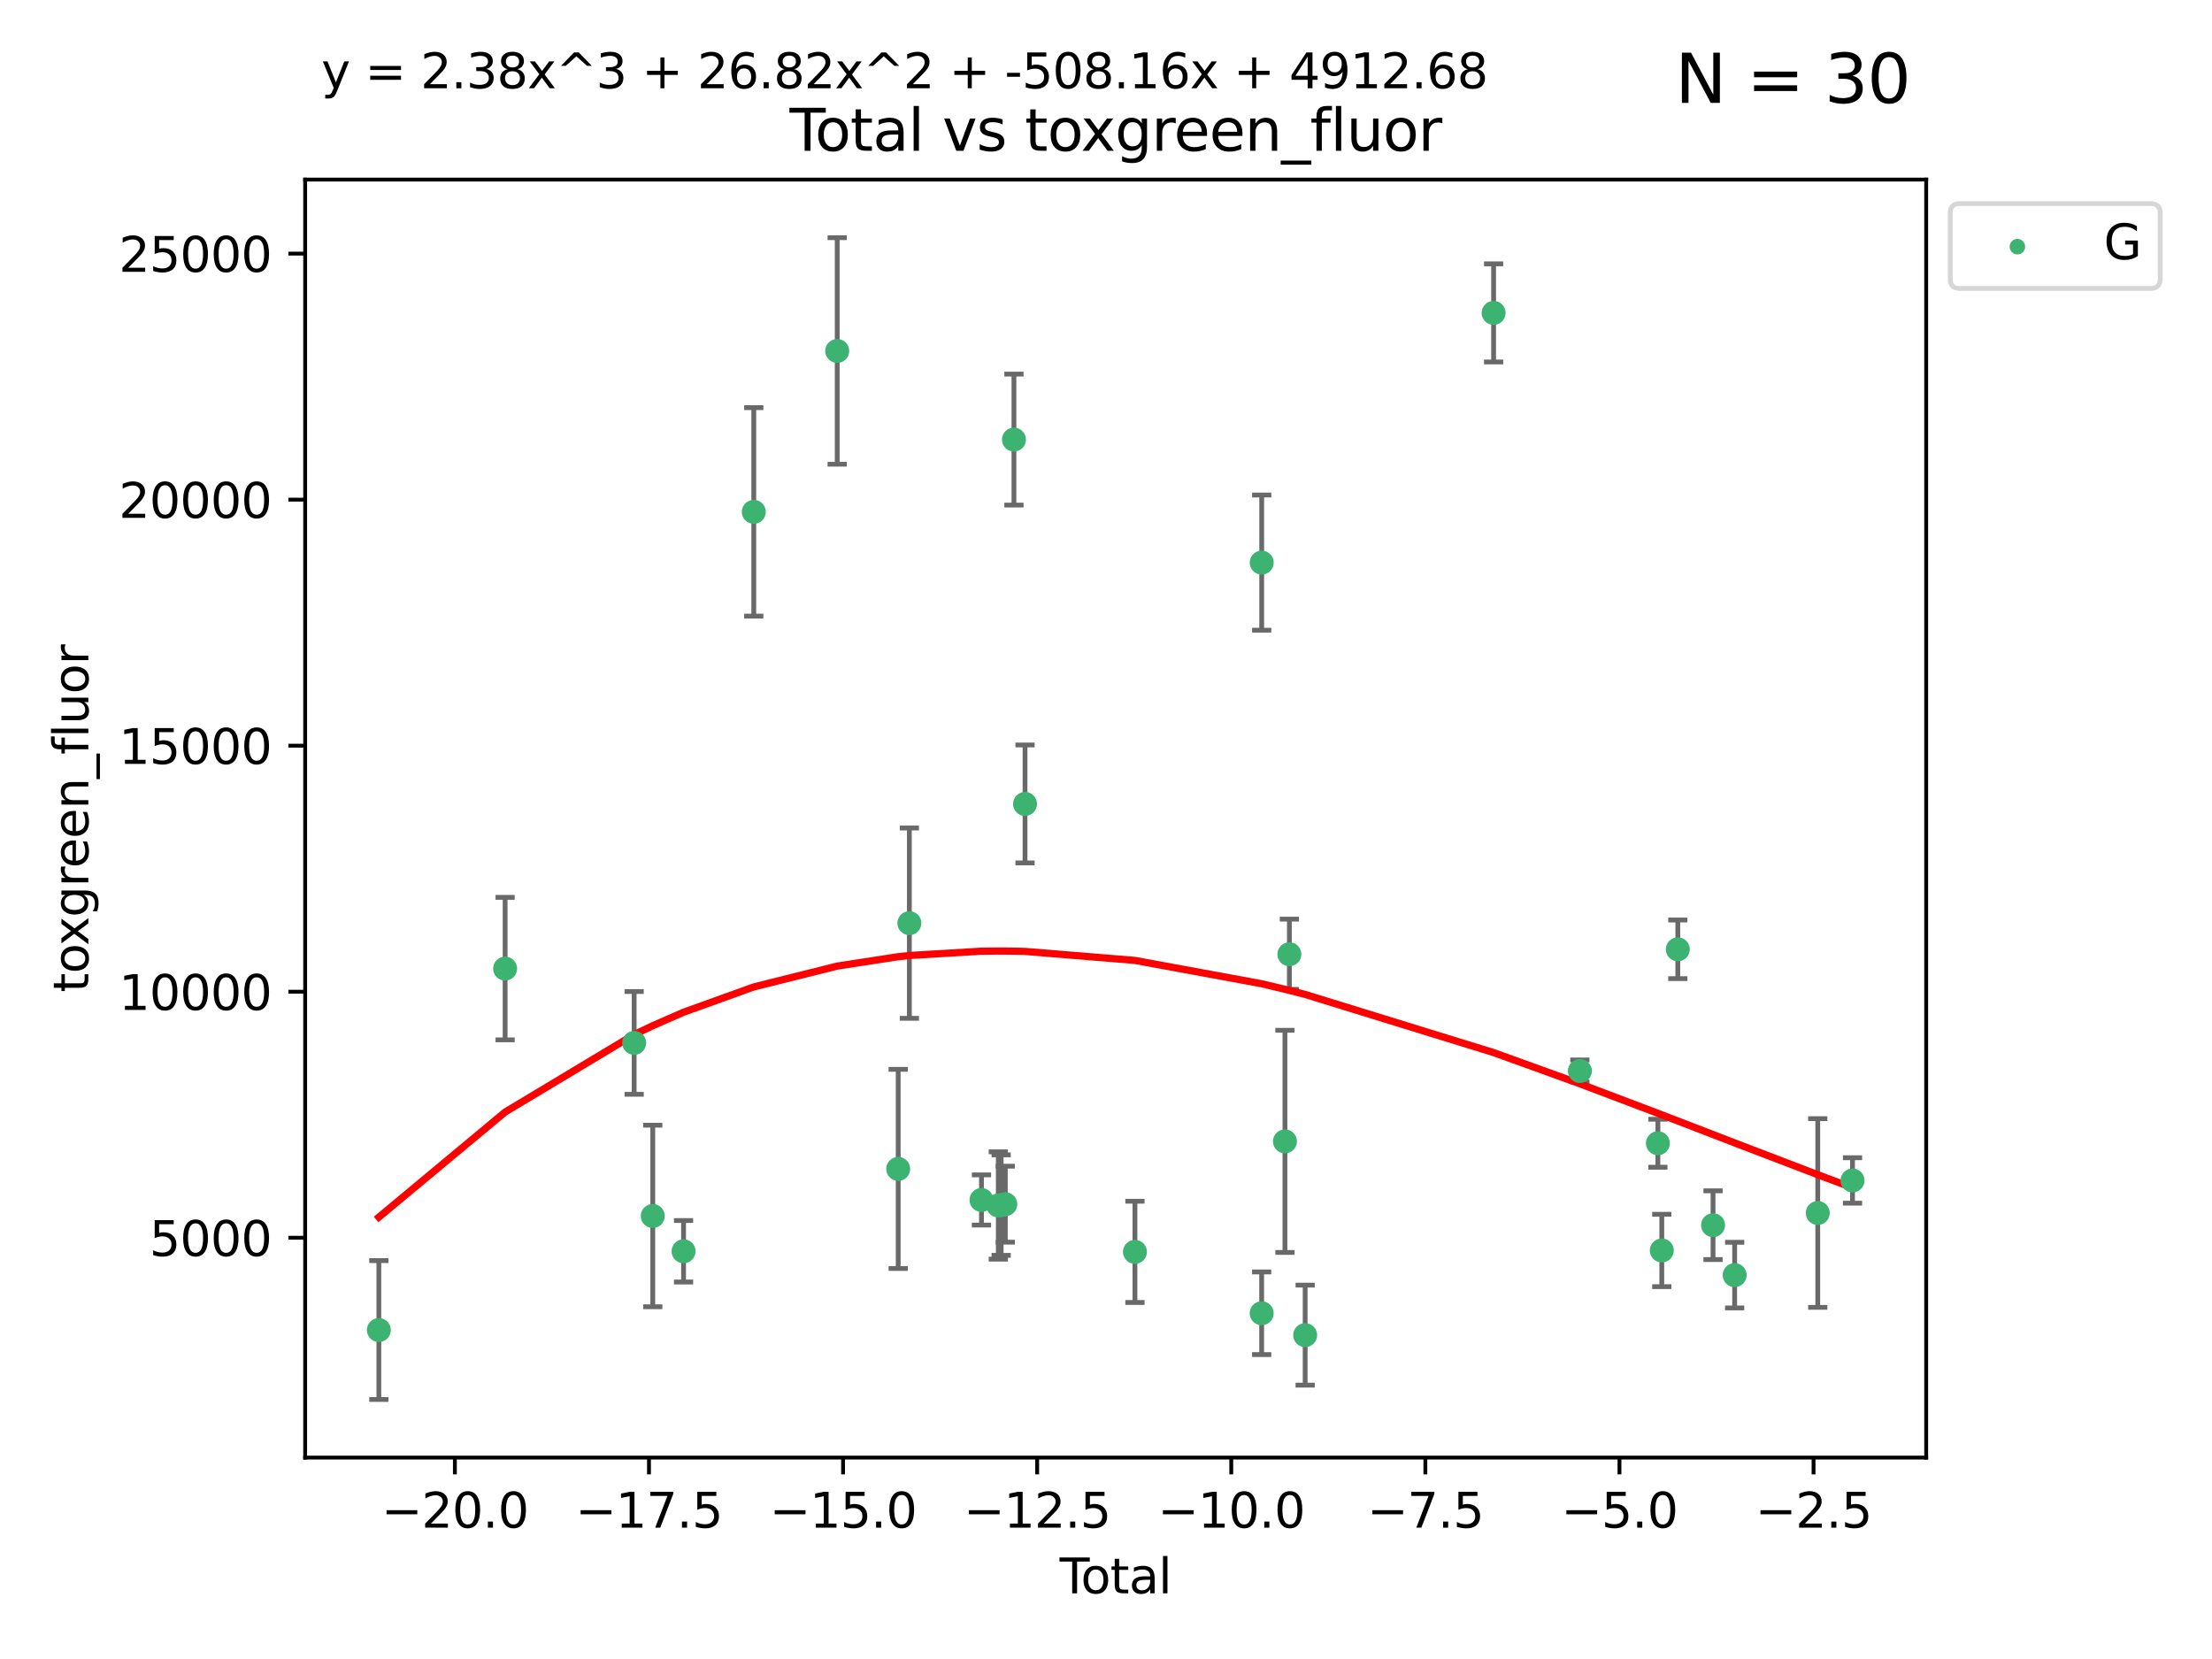 <?xml version="1.0" encoding="utf-8" standalone="no"?>
<!DOCTYPE svg PUBLIC "-//W3C//DTD SVG 1.1//EN"
  "http://www.w3.org/Graphics/SVG/1.1/DTD/svg11.dtd">
<svg xmlns:xlink="http://www.w3.org/1999/xlink" width="460.8pt" height="345.6pt" viewBox="0 0 460.8 345.6" xmlns="http://www.w3.org/2000/svg" version="1.1">
 <defs>
  <style type="text/css">*{stroke-linejoin: round; stroke-linecap: butt}</style>
 </defs>
 <g id="figure_1">
  <g id="patch_1">
   <path d="M 0 345.6 
L 460.8 345.6 
L 460.8 0 
L 0 0 
z
" style="fill: #ffffff"/>
  </g>
  <g id="axes_1">
   <g id="patch_2">
    <path d="M 63.571 303.64 
L 401.26 303.64 
L 401.26 37.411 
L 63.571 37.411 
z
" style="fill: #ffffff"/>
   </g>
   <g id="PathCollection_1">
    <defs>
     <path id="m881606defb" d="M 0 1.118 
C 0.297 1.118 0.581 1 0.791 0.791 
C 1 0.581 1.118 0.297 1.118 0 
C 1.118 -0.297 1 -0.581 0.791 -0.791 
C 0.581 -1 0.297 -1.118 0 -1.118 
C -0.297 -1.118 -0.581 -1 -0.791 -0.791 
C -1 -0.581 -1.118 -0.297 -1.118 0 
C -1.118 0.297 -1 0.581 -0.791 0.791 
C -0.581 1 -0.297 1.118 0 1.118 
z
" style="stroke: #3cb371"/>
    </defs>
    <g clip-path="url(#pe5e14cdb5b)">
     <use xlink:href="#m881606defb" x="78.921" y="277.073" style="fill: #3cb371; stroke: #3cb371"/>
     <use xlink:href="#m881606defb" x="105.225" y="201.776" style="fill: #3cb371; stroke: #3cb371"/>
     <use xlink:href="#m881606defb" x="132.107" y="217.256" style="fill: #3cb371; stroke: #3cb371"/>
     <use xlink:href="#m881606defb" x="135.982" y="253.313" style="fill: #3cb371; stroke: #3cb371"/>
     <use xlink:href="#m881606defb" x="142.398" y="260.663" style="fill: #3cb371; stroke: #3cb371"/>
     <use xlink:href="#m881606defb" x="157.027" y="106.634" style="fill: #3cb371; stroke: #3cb371"/>
     <use xlink:href="#m881606defb" x="174.407" y="73.106" style="fill: #3cb371; stroke: #3cb371"/>
     <use xlink:href="#m881606defb" x="187.111" y="243.505" style="fill: #3cb371; stroke: #3cb371"/>
     <use xlink:href="#m881606defb" x="189.439" y="192.308" style="fill: #3cb371; stroke: #3cb371"/>
     <use xlink:href="#m881606defb" x="204.459" y="249.975" style="fill: #3cb371; stroke: #3cb371"/>
     <use xlink:href="#m881606defb" x="207.964" y="251.124" style="fill: #3cb371; stroke: #3cb371"/>
     <use xlink:href="#m881606defb" x="208.559" y="251.046" style="fill: #3cb371; stroke: #3cb371"/>
     <use xlink:href="#m881606defb" x="209.424" y="250.854" style="fill: #3cb371; stroke: #3cb371"/>
     <use xlink:href="#m881606defb" x="211.223" y="91.572" style="fill: #3cb371; stroke: #3cb371"/>
     <use xlink:href="#m881606defb" x="213.531" y="167.476" style="fill: #3cb371; stroke: #3cb371"/>
     <use xlink:href="#m881606defb" x="236.429" y="260.786" style="fill: #3cb371; stroke: #3cb371"/>
     <use xlink:href="#m881606defb" x="262.826" y="273.574" style="fill: #3cb371; stroke: #3cb371"/>
     <use xlink:href="#m881606defb" x="262.835" y="117.2" style="fill: #3cb371; stroke: #3cb371"/>
     <use xlink:href="#m881606defb" x="267.679" y="237.767" style="fill: #3cb371; stroke: #3cb371"/>
     <use xlink:href="#m881606defb" x="268.601" y="198.787" style="fill: #3cb371; stroke: #3cb371"/>
     <use xlink:href="#m881606defb" x="271.889" y="278.131" style="fill: #3cb371; stroke: #3cb371"/>
     <use xlink:href="#m881606defb" x="311.145" y="65.183" style="fill: #3cb371; stroke: #3cb371"/>
     <use xlink:href="#m881606defb" x="329.117" y="223.102" style="fill: #3cb371; stroke: #3cb371"/>
     <use xlink:href="#m881606defb" x="345.37" y="238.157" style="fill: #3cb371; stroke: #3cb371"/>
     <use xlink:href="#m881606defb" x="346.181" y="260.493" style="fill: #3cb371; stroke: #3cb371"/>
     <use xlink:href="#m881606defb" x="349.518" y="197.758" style="fill: #3cb371; stroke: #3cb371"/>
     <use xlink:href="#m881606defb" x="356.858" y="255.227" style="fill: #3cb371; stroke: #3cb371"/>
     <use xlink:href="#m881606defb" x="361.361" y="265.63" style="fill: #3cb371; stroke: #3cb371"/>
     <use xlink:href="#m881606defb" x="378.673" y="252.69" style="fill: #3cb371; stroke: #3cb371"/>
     <use xlink:href="#m881606defb" x="385.911" y="245.91" style="fill: #3cb371; stroke: #3cb371"/>
    </g>
   </g>
   <g id="matplotlib.axis_1">
    <g id="xtick_1">
     <g id="line2d_1">
      <defs>
       <path id="mb35ed370a2" d="M 0 0 
L 0 3.5 
" style="stroke: #000000; stroke-width: 0.8"/>
      </defs>
      <g>
       <use xlink:href="#mb35ed370a2" x="94.761" y="303.64" style="stroke: #000000; stroke-width: 0.8"/>
      </g>
     </g>
     <g id="text_1">
      <!-- −20.0 -->
      <g transform="translate(79.438 318.238)scale(0.1 -0.1)">
       <defs>
        <path id="DejaVuSans-2212" d="M 678 2272 
L 4684 2272 
L 4684 1741 
L 678 1741 
L 678 2272 
z
" transform="scale(0.016)"/>
        <path id="DejaVuSans-32" d="M 1228 531 
L 3431 531 
L 3431 0 
L 469 0 
L 469 531 
Q 828 903 1448 1529 
Q 2069 2156 2228 2338 
Q 2531 2678 2651 2914 
Q 2772 3150 2772 3378 
Q 2772 3750 2511 3984 
Q 2250 4219 1831 4219 
Q 1534 4219 1204 4116 
Q 875 4013 500 3803 
L 500 4441 
Q 881 4594 1212 4672 
Q 1544 4750 1819 4750 
Q 2544 4750 2975 4387 
Q 3406 4025 3406 3419 
Q 3406 3131 3298 2873 
Q 3191 2616 2906 2266 
Q 2828 2175 2409 1742 
Q 1991 1309 1228 531 
z
" transform="scale(0.016)"/>
        <path id="DejaVuSans-30" d="M 2034 4250 
Q 1547 4250 1301 3770 
Q 1056 3291 1056 2328 
Q 1056 1369 1301 889 
Q 1547 409 2034 409 
Q 2525 409 2770 889 
Q 3016 1369 3016 2328 
Q 3016 3291 2770 3770 
Q 2525 4250 2034 4250 
z
M 2034 4750 
Q 2819 4750 3233 4129 
Q 3647 3509 3647 2328 
Q 3647 1150 3233 529 
Q 2819 -91 2034 -91 
Q 1250 -91 836 529 
Q 422 1150 422 2328 
Q 422 3509 836 4129 
Q 1250 4750 2034 4750 
z
" transform="scale(0.016)"/>
        <path id="DejaVuSans-2e" d="M 684 794 
L 1344 794 
L 1344 0 
L 684 0 
L 684 794 
z
" transform="scale(0.016)"/>
       </defs>
       <use xlink:href="#DejaVuSans-2212"/>
       <use xlink:href="#DejaVuSans-32" x="83.789"/>
       <use xlink:href="#DejaVuSans-30" x="147.412"/>
       <use xlink:href="#DejaVuSans-2e" x="211.035"/>
       <use xlink:href="#DejaVuSans-30" x="242.822"/>
      </g>
     </g>
    </g>
    <g id="xtick_2">
     <g id="line2d_2">
      <g>
       <use xlink:href="#mb35ed370a2" x="135.195" y="303.64" style="stroke: #000000; stroke-width: 0.8"/>
      </g>
     </g>
     <g id="text_2">
      <!-- −17.5 -->
      <g transform="translate(119.872 318.238)scale(0.1 -0.1)">
       <defs>
        <path id="DejaVuSans-31" d="M 794 531 
L 1825 531 
L 1825 4091 
L 703 3866 
L 703 4441 
L 1819 4666 
L 2450 4666 
L 2450 531 
L 3481 531 
L 3481 0 
L 794 0 
L 794 531 
z
" transform="scale(0.016)"/>
        <path id="DejaVuSans-37" d="M 525 4666 
L 3525 4666 
L 3525 4397 
L 1831 0 
L 1172 0 
L 2766 4134 
L 525 4134 
L 525 4666 
z
" transform="scale(0.016)"/>
        <path id="DejaVuSans-35" d="M 691 4666 
L 3169 4666 
L 3169 4134 
L 1269 4134 
L 1269 2991 
Q 1406 3038 1543 3061 
Q 1681 3084 1819 3084 
Q 2600 3084 3056 2656 
Q 3513 2228 3513 1497 
Q 3513 744 3044 326 
Q 2575 -91 1722 -91 
Q 1428 -91 1123 -41 
Q 819 9 494 109 
L 494 744 
Q 775 591 1075 516 
Q 1375 441 1709 441 
Q 2250 441 2565 725 
Q 2881 1009 2881 1497 
Q 2881 1984 2565 2268 
Q 2250 2553 1709 2553 
Q 1456 2553 1204 2497 
Q 953 2441 691 2322 
L 691 4666 
z
" transform="scale(0.016)"/>
       </defs>
       <use xlink:href="#DejaVuSans-2212"/>
       <use xlink:href="#DejaVuSans-31" x="83.789"/>
       <use xlink:href="#DejaVuSans-37" x="147.412"/>
       <use xlink:href="#DejaVuSans-2e" x="211.035"/>
       <use xlink:href="#DejaVuSans-35" x="242.822"/>
      </g>
     </g>
    </g>
    <g id="xtick_3">
     <g id="line2d_3">
      <g>
       <use xlink:href="#mb35ed370a2" x="175.628" y="303.64" style="stroke: #000000; stroke-width: 0.8"/>
      </g>
     </g>
     <g id="text_3">
      <!-- −15.0 -->
      <g transform="translate(160.306 318.238)scale(0.1 -0.1)">
       <use xlink:href="#DejaVuSans-2212"/>
       <use xlink:href="#DejaVuSans-31" x="83.789"/>
       <use xlink:href="#DejaVuSans-35" x="147.412"/>
       <use xlink:href="#DejaVuSans-2e" x="211.035"/>
       <use xlink:href="#DejaVuSans-30" x="242.822"/>
      </g>
     </g>
    </g>
    <g id="xtick_4">
     <g id="line2d_4">
      <g>
       <use xlink:href="#mb35ed370a2" x="216.062" y="303.64" style="stroke: #000000; stroke-width: 0.8"/>
      </g>
     </g>
     <g id="text_4">
      <!-- −12.5 -->
      <g transform="translate(200.739 318.238)scale(0.1 -0.1)">
       <use xlink:href="#DejaVuSans-2212"/>
       <use xlink:href="#DejaVuSans-31" x="83.789"/>
       <use xlink:href="#DejaVuSans-32" x="147.412"/>
       <use xlink:href="#DejaVuSans-2e" x="211.035"/>
       <use xlink:href="#DejaVuSans-35" x="242.822"/>
      </g>
     </g>
    </g>
    <g id="xtick_5">
     <g id="line2d_5">
      <g>
       <use xlink:href="#mb35ed370a2" x="256.496" y="303.64" style="stroke: #000000; stroke-width: 0.8"/>
      </g>
     </g>
     <g id="text_5">
      <!-- −10.0 -->
      <g transform="translate(241.173 318.238)scale(0.1 -0.1)">
       <use xlink:href="#DejaVuSans-2212"/>
       <use xlink:href="#DejaVuSans-31" x="83.789"/>
       <use xlink:href="#DejaVuSans-30" x="147.412"/>
       <use xlink:href="#DejaVuSans-2e" x="211.035"/>
       <use xlink:href="#DejaVuSans-30" x="242.822"/>
      </g>
     </g>
    </g>
    <g id="xtick_6">
     <g id="line2d_6">
      <g>
       <use xlink:href="#mb35ed370a2" x="296.929" y="303.64" style="stroke: #000000; stroke-width: 0.8"/>
      </g>
     </g>
     <g id="text_6">
      <!-- −7.5 -->
      <g transform="translate(284.788 318.238)scale(0.1 -0.1)">
       <use xlink:href="#DejaVuSans-2212"/>
       <use xlink:href="#DejaVuSans-37" x="83.789"/>
       <use xlink:href="#DejaVuSans-2e" x="147.412"/>
       <use xlink:href="#DejaVuSans-35" x="179.199"/>
      </g>
     </g>
    </g>
    <g id="xtick_7">
     <g id="line2d_7">
      <g>
       <use xlink:href="#mb35ed370a2" x="337.363" y="303.64" style="stroke: #000000; stroke-width: 0.8"/>
      </g>
     </g>
     <g id="text_7">
      <!-- −5.0 -->
      <g transform="translate(325.221 318.238)scale(0.1 -0.1)">
       <use xlink:href="#DejaVuSans-2212"/>
       <use xlink:href="#DejaVuSans-35" x="83.789"/>
       <use xlink:href="#DejaVuSans-2e" x="147.412"/>
       <use xlink:href="#DejaVuSans-30" x="179.199"/>
      </g>
     </g>
    </g>
    <g id="xtick_8">
     <g id="line2d_8">
      <g>
       <use xlink:href="#mb35ed370a2" x="377.796" y="303.64" style="stroke: #000000; stroke-width: 0.8"/>
      </g>
     </g>
     <g id="text_8">
      <!-- −2.5 -->
      <g transform="translate(365.655 318.238)scale(0.1 -0.1)">
       <use xlink:href="#DejaVuSans-2212"/>
       <use xlink:href="#DejaVuSans-32" x="83.789"/>
       <use xlink:href="#DejaVuSans-2e" x="147.412"/>
       <use xlink:href="#DejaVuSans-35" x="179.199"/>
      </g>
     </g>
    </g>
    <g id="text_9">
     <!-- Total -->
     <g transform="translate(220.739 331.917)scale(0.1 -0.1)">
      <defs>
       <path id="DejaVuSans-54" d="M -19 4666 
L 3928 4666 
L 3928 4134 
L 2272 4134 
L 2272 0 
L 1638 0 
L 1638 4134 
L -19 4134 
L -19 4666 
z
" transform="scale(0.016)"/>
       <path id="DejaVuSans-6f" d="M 1959 3097 
Q 1497 3097 1228 2736 
Q 959 2375 959 1747 
Q 959 1119 1226 758 
Q 1494 397 1959 397 
Q 2419 397 2687 759 
Q 2956 1122 2956 1747 
Q 2956 2369 2687 2733 
Q 2419 3097 1959 3097 
z
M 1959 3584 
Q 2709 3584 3137 3096 
Q 3566 2609 3566 1747 
Q 3566 888 3137 398 
Q 2709 -91 1959 -91 
Q 1206 -91 779 398 
Q 353 888 353 1747 
Q 353 2609 779 3096 
Q 1206 3584 1959 3584 
z
" transform="scale(0.016)"/>
       <path id="DejaVuSans-74" d="M 1172 4494 
L 1172 3500 
L 2356 3500 
L 2356 3053 
L 1172 3053 
L 1172 1153 
Q 1172 725 1289 603 
Q 1406 481 1766 481 
L 2356 481 
L 2356 0 
L 1766 0 
Q 1100 0 847 248 
Q 594 497 594 1153 
L 594 3053 
L 172 3053 
L 172 3500 
L 594 3500 
L 594 4494 
L 1172 4494 
z
" transform="scale(0.016)"/>
       <path id="DejaVuSans-61" d="M 2194 1759 
Q 1497 1759 1228 1600 
Q 959 1441 959 1056 
Q 959 750 1161 570 
Q 1363 391 1709 391 
Q 2188 391 2477 730 
Q 2766 1069 2766 1631 
L 2766 1759 
L 2194 1759 
z
M 3341 1997 
L 3341 0 
L 2766 0 
L 2766 531 
Q 2569 213 2275 61 
Q 1981 -91 1556 -91 
Q 1019 -91 701 211 
Q 384 513 384 1019 
Q 384 1609 779 1909 
Q 1175 2209 1959 2209 
L 2766 2209 
L 2766 2266 
Q 2766 2663 2505 2880 
Q 2244 3097 1772 3097 
Q 1472 3097 1187 3025 
Q 903 2953 641 2809 
L 641 3341 
Q 956 3463 1253 3523 
Q 1550 3584 1831 3584 
Q 2591 3584 2966 3190 
Q 3341 2797 3341 1997 
z
" transform="scale(0.016)"/>
       <path id="DejaVuSans-6c" d="M 603 4863 
L 1178 4863 
L 1178 0 
L 603 0 
L 603 4863 
z
" transform="scale(0.016)"/>
      </defs>
      <use xlink:href="#DejaVuSans-54"/>
      <use xlink:href="#DejaVuSans-6f" x="44.084"/>
      <use xlink:href="#DejaVuSans-74" x="105.266"/>
      <use xlink:href="#DejaVuSans-61" x="144.475"/>
      <use xlink:href="#DejaVuSans-6c" x="205.754"/>
     </g>
    </g>
   </g>
   <g id="matplotlib.axis_2">
    <g id="ytick_1">
     <g id="line2d_9">
      <defs>
       <path id="m082ed567fc" d="M 0 0 
L -3.5 0 
" style="stroke: #000000; stroke-width: 0.8"/>
      </defs>
      <g>
       <use xlink:href="#m082ed567fc" x="63.571" y="257.843" style="stroke: #000000; stroke-width: 0.8"/>
      </g>
     </g>
     <g id="text_10">
      <!-- 5000 -->
      <g transform="translate(31.121 261.642)scale(0.1 -0.1)">
       <use xlink:href="#DejaVuSans-35"/>
       <use xlink:href="#DejaVuSans-30" x="63.623"/>
       <use xlink:href="#DejaVuSans-30" x="127.246"/>
       <use xlink:href="#DejaVuSans-30" x="190.869"/>
      </g>
     </g>
    </g>
    <g id="ytick_2">
     <g id="line2d_10">
      <g>
       <use xlink:href="#m082ed567fc" x="63.571" y="206.589" style="stroke: #000000; stroke-width: 0.8"/>
      </g>
     </g>
     <g id="text_11">
      <!-- 10000 -->
      <g transform="translate(24.759 210.388)scale(0.1 -0.1)">
       <use xlink:href="#DejaVuSans-31"/>
       <use xlink:href="#DejaVuSans-30" x="63.623"/>
       <use xlink:href="#DejaVuSans-30" x="127.246"/>
       <use xlink:href="#DejaVuSans-30" x="190.869"/>
       <use xlink:href="#DejaVuSans-30" x="254.492"/>
      </g>
     </g>
    </g>
    <g id="ytick_3">
     <g id="line2d_11">
      <g>
       <use xlink:href="#m082ed567fc" x="63.571" y="155.335" style="stroke: #000000; stroke-width: 0.8"/>
      </g>
     </g>
     <g id="text_12">
      <!-- 15000 -->
      <g transform="translate(24.759 159.135)scale(0.1 -0.1)">
       <use xlink:href="#DejaVuSans-31"/>
       <use xlink:href="#DejaVuSans-35" x="63.623"/>
       <use xlink:href="#DejaVuSans-30" x="127.246"/>
       <use xlink:href="#DejaVuSans-30" x="190.869"/>
       <use xlink:href="#DejaVuSans-30" x="254.492"/>
      </g>
     </g>
    </g>
    <g id="ytick_4">
     <g id="line2d_12">
      <g>
       <use xlink:href="#m082ed567fc" x="63.571" y="104.082" style="stroke: #000000; stroke-width: 0.8"/>
      </g>
     </g>
     <g id="text_13">
      <!-- 20000 -->
      <g transform="translate(24.759 107.881)scale(0.1 -0.1)">
       <use xlink:href="#DejaVuSans-32"/>
       <use xlink:href="#DejaVuSans-30" x="63.623"/>
       <use xlink:href="#DejaVuSans-30" x="127.246"/>
       <use xlink:href="#DejaVuSans-30" x="190.869"/>
       <use xlink:href="#DejaVuSans-30" x="254.492"/>
      </g>
     </g>
    </g>
    <g id="ytick_5">
     <g id="line2d_13">
      <g>
       <use xlink:href="#m082ed567fc" x="63.571" y="52.828" style="stroke: #000000; stroke-width: 0.8"/>
      </g>
     </g>
     <g id="text_14">
      <!-- 25000 -->
      <g transform="translate(24.759 56.627)scale(0.1 -0.1)">
       <use xlink:href="#DejaVuSans-32"/>
       <use xlink:href="#DejaVuSans-35" x="63.623"/>
       <use xlink:href="#DejaVuSans-30" x="127.246"/>
       <use xlink:href="#DejaVuSans-30" x="190.869"/>
       <use xlink:href="#DejaVuSans-30" x="254.492"/>
      </g>
     </g>
    </g>
    <g id="text_15">
     <!-- toxgreen_fluor -->
     <g transform="translate(18.401 206.72)rotate(-90)scale(0.1 -0.1)">
      <defs>
       <path id="DejaVuSans-78" d="M 3513 3500 
L 2247 1797 
L 3578 0 
L 2900 0 
L 1881 1375 
L 863 0 
L 184 0 
L 1544 1831 
L 300 3500 
L 978 3500 
L 1906 2253 
L 2834 3500 
L 3513 3500 
z
" transform="scale(0.016)"/>
       <path id="DejaVuSans-67" d="M 2906 1791 
Q 2906 2416 2648 2759 
Q 2391 3103 1925 3103 
Q 1463 3103 1205 2759 
Q 947 2416 947 1791 
Q 947 1169 1205 825 
Q 1463 481 1925 481 
Q 2391 481 2648 825 
Q 2906 1169 2906 1791 
z
M 3481 434 
Q 3481 -459 3084 -895 
Q 2688 -1331 1869 -1331 
Q 1566 -1331 1297 -1286 
Q 1028 -1241 775 -1147 
L 775 -588 
Q 1028 -725 1275 -790 
Q 1522 -856 1778 -856 
Q 2344 -856 2625 -561 
Q 2906 -266 2906 331 
L 2906 616 
Q 2728 306 2450 153 
Q 2172 0 1784 0 
Q 1141 0 747 490 
Q 353 981 353 1791 
Q 353 2603 747 3093 
Q 1141 3584 1784 3584 
Q 2172 3584 2450 3431 
Q 2728 3278 2906 2969 
L 2906 3500 
L 3481 3500 
L 3481 434 
z
" transform="scale(0.016)"/>
       <path id="DejaVuSans-72" d="M 2631 2963 
Q 2534 3019 2420 3045 
Q 2306 3072 2169 3072 
Q 1681 3072 1420 2755 
Q 1159 2438 1159 1844 
L 1159 0 
L 581 0 
L 581 3500 
L 1159 3500 
L 1159 2956 
Q 1341 3275 1631 3429 
Q 1922 3584 2338 3584 
Q 2397 3584 2469 3576 
Q 2541 3569 2628 3553 
L 2631 2963 
z
" transform="scale(0.016)"/>
       <path id="DejaVuSans-65" d="M 3597 1894 
L 3597 1613 
L 953 1613 
Q 991 1019 1311 708 
Q 1631 397 2203 397 
Q 2534 397 2845 478 
Q 3156 559 3463 722 
L 3463 178 
Q 3153 47 2828 -22 
Q 2503 -91 2169 -91 
Q 1331 -91 842 396 
Q 353 884 353 1716 
Q 353 2575 817 3079 
Q 1281 3584 2069 3584 
Q 2775 3584 3186 3129 
Q 3597 2675 3597 1894 
z
M 3022 2063 
Q 3016 2534 2758 2815 
Q 2500 3097 2075 3097 
Q 1594 3097 1305 2825 
Q 1016 2553 972 2059 
L 3022 2063 
z
" transform="scale(0.016)"/>
       <path id="DejaVuSans-6e" d="M 3513 2113 
L 3513 0 
L 2938 0 
L 2938 2094 
Q 2938 2591 2744 2837 
Q 2550 3084 2163 3084 
Q 1697 3084 1428 2787 
Q 1159 2491 1159 1978 
L 1159 0 
L 581 0 
L 581 3500 
L 1159 3500 
L 1159 2956 
Q 1366 3272 1645 3428 
Q 1925 3584 2291 3584 
Q 2894 3584 3203 3211 
Q 3513 2838 3513 2113 
z
" transform="scale(0.016)"/>
       <path id="DejaVuSans-5f" d="M 3263 -1063 
L 3263 -1509 
L -63 -1509 
L -63 -1063 
L 3263 -1063 
z
" transform="scale(0.016)"/>
       <path id="DejaVuSans-66" d="M 2375 4863 
L 2375 4384 
L 1825 4384 
Q 1516 4384 1395 4259 
Q 1275 4134 1275 3809 
L 1275 3500 
L 2222 3500 
L 2222 3053 
L 1275 3053 
L 1275 0 
L 697 0 
L 697 3053 
L 147 3053 
L 147 3500 
L 697 3500 
L 697 3744 
Q 697 4328 969 4595 
Q 1241 4863 1831 4863 
L 2375 4863 
z
" transform="scale(0.016)"/>
       <path id="DejaVuSans-75" d="M 544 1381 
L 544 3500 
L 1119 3500 
L 1119 1403 
Q 1119 906 1312 657 
Q 1506 409 1894 409 
Q 2359 409 2629 706 
Q 2900 1003 2900 1516 
L 2900 3500 
L 3475 3500 
L 3475 0 
L 2900 0 
L 2900 538 
Q 2691 219 2414 64 
Q 2138 -91 1772 -91 
Q 1169 -91 856 284 
Q 544 659 544 1381 
z
M 1991 3584 
L 1991 3584 
z
" transform="scale(0.016)"/>
      </defs>
      <use xlink:href="#DejaVuSans-74"/>
      <use xlink:href="#DejaVuSans-6f" x="39.209"/>
      <use xlink:href="#DejaVuSans-78" x="97.266"/>
      <use xlink:href="#DejaVuSans-67" x="156.445"/>
      <use xlink:href="#DejaVuSans-72" x="219.922"/>
      <use xlink:href="#DejaVuSans-65" x="258.785"/>
      <use xlink:href="#DejaVuSans-65" x="320.309"/>
      <use xlink:href="#DejaVuSans-6e" x="381.832"/>
      <use xlink:href="#DejaVuSans-5f" x="445.211"/>
      <use xlink:href="#DejaVuSans-66" x="495.211"/>
      <use xlink:href="#DejaVuSans-6c" x="530.416"/>
      <use xlink:href="#DejaVuSans-75" x="558.199"/>
      <use xlink:href="#DejaVuSans-6f" x="621.578"/>
      <use xlink:href="#DejaVuSans-72" x="682.76"/>
     </g>
    </g>
   </g>
   <g id="LineCollection_1">
    <path d="M 78.921 291.539 
L 78.921 262.607 
" clip-path="url(#pe5e14cdb5b)" style="fill: none; stroke: #696969"/>
    <path d="M 105.225 216.615 
L 105.225 186.936 
" clip-path="url(#pe5e14cdb5b)" style="fill: none; stroke: #696969"/>
    <path d="M 132.107 227.96 
L 132.107 206.552 
" clip-path="url(#pe5e14cdb5b)" style="fill: none; stroke: #696969"/>
    <path d="M 135.982 272.224 
L 135.982 234.402 
" clip-path="url(#pe5e14cdb5b)" style="fill: none; stroke: #696969"/>
    <path d="M 142.398 267.067 
L 142.398 254.258 
" clip-path="url(#pe5e14cdb5b)" style="fill: none; stroke: #696969"/>
    <path d="M 157.027 128.347 
L 157.027 84.922 
" clip-path="url(#pe5e14cdb5b)" style="fill: none; stroke: #696969"/>
    <path d="M 174.407 96.699 
L 174.407 49.513 
" clip-path="url(#pe5e14cdb5b)" style="fill: none; stroke: #696969"/>
    <path d="M 187.111 264.249 
L 187.111 222.761 
" clip-path="url(#pe5e14cdb5b)" style="fill: none; stroke: #696969"/>
    <path d="M 189.439 212.13 
L 189.439 172.487 
" clip-path="url(#pe5e14cdb5b)" style="fill: none; stroke: #696969"/>
    <path d="M 204.459 255.207 
L 204.459 244.744 
" clip-path="url(#pe5e14cdb5b)" style="fill: none; stroke: #696969"/>
    <path d="M 207.964 262.308 
L 207.964 239.94 
" clip-path="url(#pe5e14cdb5b)" style="fill: none; stroke: #696969"/>
    <path d="M 208.559 261.512 
L 208.559 240.581 
" clip-path="url(#pe5e14cdb5b)" style="fill: none; stroke: #696969"/>
    <path d="M 209.424 258.771 
L 209.424 242.937 
" clip-path="url(#pe5e14cdb5b)" style="fill: none; stroke: #696969"/>
    <path d="M 211.223 105.212 
L 211.223 77.931 
" clip-path="url(#pe5e14cdb5b)" style="fill: none; stroke: #696969"/>
    <path d="M 213.531 179.76 
L 213.531 155.192 
" clip-path="url(#pe5e14cdb5b)" style="fill: none; stroke: #696969"/>
    <path d="M 236.429 271.333 
L 236.429 250.239 
" clip-path="url(#pe5e14cdb5b)" style="fill: none; stroke: #696969"/>
    <path d="M 262.826 282.183 
L 262.826 264.966 
" clip-path="url(#pe5e14cdb5b)" style="fill: none; stroke: #696969"/>
    <path d="M 262.835 131.281 
L 262.835 103.119 
" clip-path="url(#pe5e14cdb5b)" style="fill: none; stroke: #696969"/>
    <path d="M 267.679 260.904 
L 267.679 214.629 
" clip-path="url(#pe5e14cdb5b)" style="fill: none; stroke: #696969"/>
    <path d="M 268.601 206.104 
L 268.601 191.471 
" clip-path="url(#pe5e14cdb5b)" style="fill: none; stroke: #696969"/>
    <path d="M 271.889 288.547 
L 271.889 267.715 
" clip-path="url(#pe5e14cdb5b)" style="fill: none; stroke: #696969"/>
    <path d="M 311.145 75.403 
L 311.145 54.964 
" clip-path="url(#pe5e14cdb5b)" style="fill: none; stroke: #696969"/>
    <path d="M 329.117 225.393 
L 329.117 220.812 
" clip-path="url(#pe5e14cdb5b)" style="fill: none; stroke: #696969"/>
    <path d="M 345.37 243.156 
L 345.37 233.159 
" clip-path="url(#pe5e14cdb5b)" style="fill: none; stroke: #696969"/>
    <path d="M 346.181 268.032 
L 346.181 252.954 
" clip-path="url(#pe5e14cdb5b)" style="fill: none; stroke: #696969"/>
    <path d="M 349.518 203.862 
L 349.518 191.654 
" clip-path="url(#pe5e14cdb5b)" style="fill: none; stroke: #696969"/>
    <path d="M 356.858 262.384 
L 356.858 248.07 
" clip-path="url(#pe5e14cdb5b)" style="fill: none; stroke: #696969"/>
    <path d="M 361.361 272.472 
L 361.361 258.789 
" clip-path="url(#pe5e14cdb5b)" style="fill: none; stroke: #696969"/>
    <path d="M 378.673 272.345 
L 378.673 233.034 
" clip-path="url(#pe5e14cdb5b)" style="fill: none; stroke: #696969"/>
    <path d="M 385.911 250.645 
L 385.911 241.175 
" clip-path="url(#pe5e14cdb5b)" style="fill: none; stroke: #696969"/>
   </g>
   <g id="line2d_14">
    <defs>
     <path id="m16327cd095" d="M 2 0 
L -2 -0 
" style="stroke: #696969"/>
    </defs>
    <g clip-path="url(#pe5e14cdb5b)">
     <use xlink:href="#m16327cd095" x="78.921" y="291.539" style="fill: #696969; stroke: #696969"/>
     <use xlink:href="#m16327cd095" x="105.225" y="216.615" style="fill: #696969; stroke: #696969"/>
     <use xlink:href="#m16327cd095" x="132.107" y="227.96" style="fill: #696969; stroke: #696969"/>
     <use xlink:href="#m16327cd095" x="135.982" y="272.224" style="fill: #696969; stroke: #696969"/>
     <use xlink:href="#m16327cd095" x="142.398" y="267.067" style="fill: #696969; stroke: #696969"/>
     <use xlink:href="#m16327cd095" x="157.027" y="128.347" style="fill: #696969; stroke: #696969"/>
     <use xlink:href="#m16327cd095" x="174.407" y="96.699" style="fill: #696969; stroke: #696969"/>
     <use xlink:href="#m16327cd095" x="187.111" y="264.249" style="fill: #696969; stroke: #696969"/>
     <use xlink:href="#m16327cd095" x="189.439" y="212.13" style="fill: #696969; stroke: #696969"/>
     <use xlink:href="#m16327cd095" x="204.459" y="255.207" style="fill: #696969; stroke: #696969"/>
     <use xlink:href="#m16327cd095" x="207.964" y="262.308" style="fill: #696969; stroke: #696969"/>
     <use xlink:href="#m16327cd095" x="208.559" y="261.512" style="fill: #696969; stroke: #696969"/>
     <use xlink:href="#m16327cd095" x="209.424" y="258.771" style="fill: #696969; stroke: #696969"/>
     <use xlink:href="#m16327cd095" x="211.223" y="105.212" style="fill: #696969; stroke: #696969"/>
     <use xlink:href="#m16327cd095" x="213.531" y="179.76" style="fill: #696969; stroke: #696969"/>
     <use xlink:href="#m16327cd095" x="236.429" y="271.333" style="fill: #696969; stroke: #696969"/>
     <use xlink:href="#m16327cd095" x="262.826" y="282.183" style="fill: #696969; stroke: #696969"/>
     <use xlink:href="#m16327cd095" x="262.835" y="131.281" style="fill: #696969; stroke: #696969"/>
     <use xlink:href="#m16327cd095" x="267.679" y="260.904" style="fill: #696969; stroke: #696969"/>
     <use xlink:href="#m16327cd095" x="268.601" y="206.104" style="fill: #696969; stroke: #696969"/>
     <use xlink:href="#m16327cd095" x="271.889" y="288.547" style="fill: #696969; stroke: #696969"/>
     <use xlink:href="#m16327cd095" x="311.145" y="75.403" style="fill: #696969; stroke: #696969"/>
     <use xlink:href="#m16327cd095" x="329.117" y="225.393" style="fill: #696969; stroke: #696969"/>
     <use xlink:href="#m16327cd095" x="345.37" y="243.156" style="fill: #696969; stroke: #696969"/>
     <use xlink:href="#m16327cd095" x="346.181" y="268.032" style="fill: #696969; stroke: #696969"/>
     <use xlink:href="#m16327cd095" x="349.518" y="203.862" style="fill: #696969; stroke: #696969"/>
     <use xlink:href="#m16327cd095" x="356.858" y="262.384" style="fill: #696969; stroke: #696969"/>
     <use xlink:href="#m16327cd095" x="361.361" y="272.472" style="fill: #696969; stroke: #696969"/>
     <use xlink:href="#m16327cd095" x="378.673" y="272.345" style="fill: #696969; stroke: #696969"/>
     <use xlink:href="#m16327cd095" x="385.911" y="250.645" style="fill: #696969; stroke: #696969"/>
    </g>
   </g>
   <g id="line2d_15">
    <g clip-path="url(#pe5e14cdb5b)">
     <use xlink:href="#m16327cd095" x="78.921" y="262.607" style="fill: #696969; stroke: #696969"/>
     <use xlink:href="#m16327cd095" x="105.225" y="186.936" style="fill: #696969; stroke: #696969"/>
     <use xlink:href="#m16327cd095" x="132.107" y="206.552" style="fill: #696969; stroke: #696969"/>
     <use xlink:href="#m16327cd095" x="135.982" y="234.402" style="fill: #696969; stroke: #696969"/>
     <use xlink:href="#m16327cd095" x="142.398" y="254.258" style="fill: #696969; stroke: #696969"/>
     <use xlink:href="#m16327cd095" x="157.027" y="84.922" style="fill: #696969; stroke: #696969"/>
     <use xlink:href="#m16327cd095" x="174.407" y="49.513" style="fill: #696969; stroke: #696969"/>
     <use xlink:href="#m16327cd095" x="187.111" y="222.761" style="fill: #696969; stroke: #696969"/>
     <use xlink:href="#m16327cd095" x="189.439" y="172.487" style="fill: #696969; stroke: #696969"/>
     <use xlink:href="#m16327cd095" x="204.459" y="244.744" style="fill: #696969; stroke: #696969"/>
     <use xlink:href="#m16327cd095" x="207.964" y="239.94" style="fill: #696969; stroke: #696969"/>
     <use xlink:href="#m16327cd095" x="208.559" y="240.581" style="fill: #696969; stroke: #696969"/>
     <use xlink:href="#m16327cd095" x="209.424" y="242.937" style="fill: #696969; stroke: #696969"/>
     <use xlink:href="#m16327cd095" x="211.223" y="77.931" style="fill: #696969; stroke: #696969"/>
     <use xlink:href="#m16327cd095" x="213.531" y="155.192" style="fill: #696969; stroke: #696969"/>
     <use xlink:href="#m16327cd095" x="236.429" y="250.239" style="fill: #696969; stroke: #696969"/>
     <use xlink:href="#m16327cd095" x="262.826" y="264.966" style="fill: #696969; stroke: #696969"/>
     <use xlink:href="#m16327cd095" x="262.835" y="103.119" style="fill: #696969; stroke: #696969"/>
     <use xlink:href="#m16327cd095" x="267.679" y="214.629" style="fill: #696969; stroke: #696969"/>
     <use xlink:href="#m16327cd095" x="268.601" y="191.471" style="fill: #696969; stroke: #696969"/>
     <use xlink:href="#m16327cd095" x="271.889" y="267.715" style="fill: #696969; stroke: #696969"/>
     <use xlink:href="#m16327cd095" x="311.145" y="54.964" style="fill: #696969; stroke: #696969"/>
     <use xlink:href="#m16327cd095" x="329.117" y="220.812" style="fill: #696969; stroke: #696969"/>
     <use xlink:href="#m16327cd095" x="345.37" y="233.159" style="fill: #696969; stroke: #696969"/>
     <use xlink:href="#m16327cd095" x="346.181" y="252.954" style="fill: #696969; stroke: #696969"/>
     <use xlink:href="#m16327cd095" x="349.518" y="191.654" style="fill: #696969; stroke: #696969"/>
     <use xlink:href="#m16327cd095" x="356.858" y="248.07" style="fill: #696969; stroke: #696969"/>
     <use xlink:href="#m16327cd095" x="361.361" y="258.789" style="fill: #696969; stroke: #696969"/>
     <use xlink:href="#m16327cd095" x="378.673" y="233.034" style="fill: #696969; stroke: #696969"/>
     <use xlink:href="#m16327cd095" x="385.911" y="241.175" style="fill: #696969; stroke: #696969"/>
    </g>
   </g>
   <g id="line2d_16">
    <path d="M 78.921 253.558 
L 105.225 231.664 
L 132.107 215.519 
L 135.982 213.671 
L 142.398 210.864 
L 157.027 205.595 
L 174.407 201.252 
L 187.111 199.298 
L 189.439 199.045 
L 204.459 198.15 
L 207.964 198.117 
L 208.559 198.118 
L 209.424 198.122 
L 211.223 198.143 
L 213.531 198.195 
L 236.429 200.071 
L 262.826 204.93 
L 262.835 204.932 
L 267.679 206.09 
L 268.601 206.319 
L 271.889 207.156 
L 311.145 219.272 
L 329.117 225.768 
L 345.37 231.921 
L 346.181 232.232 
L 349.518 233.515 
L 356.858 236.345 
L 361.361 238.083 
L 378.673 244.71 
L 385.911 247.425 
" clip-path="url(#pe5e14cdb5b)" style="fill: none; stroke: #ff0000; stroke-width: 1.5; stroke-linecap: square"/>
   </g>
   <g id="line2d_17">
    <defs>
     <path id="m4b492be18d" d="M 0 2 
C 0.53 2 1.039 1.789 1.414 1.414 
C 1.789 1.039 2 0.53 2 0 
C 2 -0.53 1.789 -1.039 1.414 -1.414 
C 1.039 -1.789 0.53 -2 0 -2 
C -0.53 -2 -1.039 -1.789 -1.414 -1.414 
C -1.789 -1.039 -2 -0.53 -2 0 
C -2 0.53 -1.789 1.039 -1.414 1.414 
C -1.039 1.789 -0.53 2 0 2 
z
" style="stroke: #3cb371"/>
    </defs>
    <g clip-path="url(#pe5e14cdb5b)">
     <use xlink:href="#m4b492be18d" x="78.921" y="277.073" style="fill: #3cb371; stroke: #3cb371"/>
     <use xlink:href="#m4b492be18d" x="105.225" y="201.776" style="fill: #3cb371; stroke: #3cb371"/>
     <use xlink:href="#m4b492be18d" x="132.107" y="217.256" style="fill: #3cb371; stroke: #3cb371"/>
     <use xlink:href="#m4b492be18d" x="135.982" y="253.313" style="fill: #3cb371; stroke: #3cb371"/>
     <use xlink:href="#m4b492be18d" x="142.398" y="260.663" style="fill: #3cb371; stroke: #3cb371"/>
     <use xlink:href="#m4b492be18d" x="157.027" y="106.634" style="fill: #3cb371; stroke: #3cb371"/>
     <use xlink:href="#m4b492be18d" x="174.407" y="73.106" style="fill: #3cb371; stroke: #3cb371"/>
     <use xlink:href="#m4b492be18d" x="187.111" y="243.505" style="fill: #3cb371; stroke: #3cb371"/>
     <use xlink:href="#m4b492be18d" x="189.439" y="192.308" style="fill: #3cb371; stroke: #3cb371"/>
     <use xlink:href="#m4b492be18d" x="204.459" y="249.975" style="fill: #3cb371; stroke: #3cb371"/>
     <use xlink:href="#m4b492be18d" x="207.964" y="251.124" style="fill: #3cb371; stroke: #3cb371"/>
     <use xlink:href="#m4b492be18d" x="208.559" y="251.046" style="fill: #3cb371; stroke: #3cb371"/>
     <use xlink:href="#m4b492be18d" x="209.424" y="250.854" style="fill: #3cb371; stroke: #3cb371"/>
     <use xlink:href="#m4b492be18d" x="211.223" y="91.572" style="fill: #3cb371; stroke: #3cb371"/>
     <use xlink:href="#m4b492be18d" x="213.531" y="167.476" style="fill: #3cb371; stroke: #3cb371"/>
     <use xlink:href="#m4b492be18d" x="236.429" y="260.786" style="fill: #3cb371; stroke: #3cb371"/>
     <use xlink:href="#m4b492be18d" x="262.826" y="273.574" style="fill: #3cb371; stroke: #3cb371"/>
     <use xlink:href="#m4b492be18d" x="262.835" y="117.2" style="fill: #3cb371; stroke: #3cb371"/>
     <use xlink:href="#m4b492be18d" x="267.679" y="237.767" style="fill: #3cb371; stroke: #3cb371"/>
     <use xlink:href="#m4b492be18d" x="268.601" y="198.787" style="fill: #3cb371; stroke: #3cb371"/>
     <use xlink:href="#m4b492be18d" x="271.889" y="278.131" style="fill: #3cb371; stroke: #3cb371"/>
     <use xlink:href="#m4b492be18d" x="311.145" y="65.183" style="fill: #3cb371; stroke: #3cb371"/>
     <use xlink:href="#m4b492be18d" x="329.117" y="223.102" style="fill: #3cb371; stroke: #3cb371"/>
     <use xlink:href="#m4b492be18d" x="345.37" y="238.157" style="fill: #3cb371; stroke: #3cb371"/>
     <use xlink:href="#m4b492be18d" x="346.181" y="260.493" style="fill: #3cb371; stroke: #3cb371"/>
     <use xlink:href="#m4b492be18d" x="349.518" y="197.758" style="fill: #3cb371; stroke: #3cb371"/>
     <use xlink:href="#m4b492be18d" x="356.858" y="255.227" style="fill: #3cb371; stroke: #3cb371"/>
     <use xlink:href="#m4b492be18d" x="361.361" y="265.63" style="fill: #3cb371; stroke: #3cb371"/>
     <use xlink:href="#m4b492be18d" x="378.673" y="252.69" style="fill: #3cb371; stroke: #3cb371"/>
     <use xlink:href="#m4b492be18d" x="385.911" y="245.91" style="fill: #3cb371; stroke: #3cb371"/>
    </g>
   </g>
   <g id="patch_3">
    <path d="M 63.571 303.64 
L 63.571 37.411 
" style="fill: none; stroke: #000000; stroke-width: 0.8; stroke-linejoin: miter; stroke-linecap: square"/>
   </g>
   <g id="patch_4">
    <path d="M 401.26 303.64 
L 401.26 37.411 
" style="fill: none; stroke: #000000; stroke-width: 0.8; stroke-linejoin: miter; stroke-linecap: square"/>
   </g>
   <g id="patch_5">
    <path d="M 63.571 303.64 
L 401.26 303.64 
" style="fill: none; stroke: #000000; stroke-width: 0.8; stroke-linejoin: miter; stroke-linecap: square"/>
   </g>
   <g id="patch_6">
    <path d="M 63.571 37.411 
L 401.26 37.411 
" style="fill: none; stroke: #000000; stroke-width: 0.8; stroke-linejoin: miter; stroke-linecap: square"/>
   </g>
   <g id="text_16">
    <!-- N = 30 -->
    <g transform="translate(348.964 21.426)scale(0.14 -0.14)">
     <defs>
      <path id="DejaVuSans-4e" d="M 628 4666 
L 1478 4666 
L 3547 763 
L 3547 4666 
L 4159 4666 
L 4159 0 
L 3309 0 
L 1241 3903 
L 1241 0 
L 628 0 
L 628 4666 
z
" transform="scale(0.016)"/>
      <path id="DejaVuSans-20" transform="scale(0.016)"/>
      <path id="DejaVuSans-3d" d="M 678 2906 
L 4684 2906 
L 4684 2381 
L 678 2381 
L 678 2906 
z
M 678 1631 
L 4684 1631 
L 4684 1100 
L 678 1100 
L 678 1631 
z
" transform="scale(0.016)"/>
      <path id="DejaVuSans-33" d="M 2597 2516 
Q 3050 2419 3304 2112 
Q 3559 1806 3559 1356 
Q 3559 666 3084 287 
Q 2609 -91 1734 -91 
Q 1441 -91 1130 -33 
Q 819 25 488 141 
L 488 750 
Q 750 597 1062 519 
Q 1375 441 1716 441 
Q 2309 441 2620 675 
Q 2931 909 2931 1356 
Q 2931 1769 2642 2001 
Q 2353 2234 1838 2234 
L 1294 2234 
L 1294 2753 
L 1863 2753 
Q 2328 2753 2575 2939 
Q 2822 3125 2822 3475 
Q 2822 3834 2567 4026 
Q 2313 4219 1838 4219 
Q 1578 4219 1281 4162 
Q 984 4106 628 3988 
L 628 4550 
Q 988 4650 1302 4700 
Q 1616 4750 1894 4750 
Q 2613 4750 3031 4423 
Q 3450 4097 3450 3541 
Q 3450 3153 3228 2886 
Q 3006 2619 2597 2516 
z
" transform="scale(0.016)"/>
     </defs>
     <use xlink:href="#DejaVuSans-4e"/>
     <use xlink:href="#DejaVuSans-20" x="74.805"/>
     <use xlink:href="#DejaVuSans-3d" x="106.592"/>
     <use xlink:href="#DejaVuSans-20" x="190.381"/>
     <use xlink:href="#DejaVuSans-33" x="222.168"/>
     <use xlink:href="#DejaVuSans-30" x="285.791"/>
    </g>
   </g>
   <g id="text_17">
    <!-- y = 2.38x^3 + 26.82x^2 + -508.16x + 4912.68 -->
    <g transform="translate(66.948 18.387)scale(0.1 -0.1)">
     <defs>
      <path id="DejaVuSans-79" d="M 2059 -325 
Q 1816 -950 1584 -1140 
Q 1353 -1331 966 -1331 
L 506 -1331 
L 506 -850 
L 844 -850 
Q 1081 -850 1212 -737 
Q 1344 -625 1503 -206 
L 1606 56 
L 191 3500 
L 800 3500 
L 1894 763 
L 2988 3500 
L 3597 3500 
L 2059 -325 
z
" transform="scale(0.016)"/>
      <path id="DejaVuSans-38" d="M 2034 2216 
Q 1584 2216 1326 1975 
Q 1069 1734 1069 1313 
Q 1069 891 1326 650 
Q 1584 409 2034 409 
Q 2484 409 2743 651 
Q 3003 894 3003 1313 
Q 3003 1734 2745 1975 
Q 2488 2216 2034 2216 
z
M 1403 2484 
Q 997 2584 770 2862 
Q 544 3141 544 3541 
Q 544 4100 942 4425 
Q 1341 4750 2034 4750 
Q 2731 4750 3128 4425 
Q 3525 4100 3525 3541 
Q 3525 3141 3298 2862 
Q 3072 2584 2669 2484 
Q 3125 2378 3379 2068 
Q 3634 1759 3634 1313 
Q 3634 634 3220 271 
Q 2806 -91 2034 -91 
Q 1263 -91 848 271 
Q 434 634 434 1313 
Q 434 1759 690 2068 
Q 947 2378 1403 2484 
z
M 1172 3481 
Q 1172 3119 1398 2916 
Q 1625 2713 2034 2713 
Q 2441 2713 2670 2916 
Q 2900 3119 2900 3481 
Q 2900 3844 2670 4047 
Q 2441 4250 2034 4250 
Q 1625 4250 1398 4047 
Q 1172 3844 1172 3481 
z
" transform="scale(0.016)"/>
      <path id="DejaVuSans-5e" d="M 2988 4666 
L 4684 2925 
L 4056 2925 
L 2681 4159 
L 1306 2925 
L 678 2925 
L 2375 4666 
L 2988 4666 
z
" transform="scale(0.016)"/>
      <path id="DejaVuSans-2b" d="M 2944 4013 
L 2944 2272 
L 4684 2272 
L 4684 1741 
L 2944 1741 
L 2944 0 
L 2419 0 
L 2419 1741 
L 678 1741 
L 678 2272 
L 2419 2272 
L 2419 4013 
L 2944 4013 
z
" transform="scale(0.016)"/>
      <path id="DejaVuSans-36" d="M 2113 2584 
Q 1688 2584 1439 2293 
Q 1191 2003 1191 1497 
Q 1191 994 1439 701 
Q 1688 409 2113 409 
Q 2538 409 2786 701 
Q 3034 994 3034 1497 
Q 3034 2003 2786 2293 
Q 2538 2584 2113 2584 
z
M 3366 4563 
L 3366 3988 
Q 3128 4100 2886 4159 
Q 2644 4219 2406 4219 
Q 1781 4219 1451 3797 
Q 1122 3375 1075 2522 
Q 1259 2794 1537 2939 
Q 1816 3084 2150 3084 
Q 2853 3084 3261 2657 
Q 3669 2231 3669 1497 
Q 3669 778 3244 343 
Q 2819 -91 2113 -91 
Q 1303 -91 875 529 
Q 447 1150 447 2328 
Q 447 3434 972 4092 
Q 1497 4750 2381 4750 
Q 2619 4750 2861 4703 
Q 3103 4656 3366 4563 
z
" transform="scale(0.016)"/>
      <path id="DejaVuSans-2d" d="M 313 2009 
L 1997 2009 
L 1997 1497 
L 313 1497 
L 313 2009 
z
" transform="scale(0.016)"/>
      <path id="DejaVuSans-34" d="M 2419 4116 
L 825 1625 
L 2419 1625 
L 2419 4116 
z
M 2253 4666 
L 3047 4666 
L 3047 1625 
L 3713 1625 
L 3713 1100 
L 3047 1100 
L 3047 0 
L 2419 0 
L 2419 1100 
L 313 1100 
L 313 1709 
L 2253 4666 
z
" transform="scale(0.016)"/>
      <path id="DejaVuSans-39" d="M 703 97 
L 703 672 
Q 941 559 1184 500 
Q 1428 441 1663 441 
Q 2288 441 2617 861 
Q 2947 1281 2994 2138 
Q 2813 1869 2534 1725 
Q 2256 1581 1919 1581 
Q 1219 1581 811 2004 
Q 403 2428 403 3163 
Q 403 3881 828 4315 
Q 1253 4750 1959 4750 
Q 2769 4750 3195 4129 
Q 3622 3509 3622 2328 
Q 3622 1225 3098 567 
Q 2575 -91 1691 -91 
Q 1453 -91 1209 -44 
Q 966 3 703 97 
z
M 1959 2075 
Q 2384 2075 2632 2365 
Q 2881 2656 2881 3163 
Q 2881 3666 2632 3958 
Q 2384 4250 1959 4250 
Q 1534 4250 1286 3958 
Q 1038 3666 1038 3163 
Q 1038 2656 1286 2365 
Q 1534 2075 1959 2075 
z
" transform="scale(0.016)"/>
     </defs>
     <use xlink:href="#DejaVuSans-79"/>
     <use xlink:href="#DejaVuSans-20" x="59.18"/>
     <use xlink:href="#DejaVuSans-3d" x="90.967"/>
     <use xlink:href="#DejaVuSans-20" x="174.756"/>
     <use xlink:href="#DejaVuSans-32" x="206.543"/>
     <use xlink:href="#DejaVuSans-2e" x="270.166"/>
     <use xlink:href="#DejaVuSans-33" x="301.953"/>
     <use xlink:href="#DejaVuSans-38" x="365.576"/>
     <use xlink:href="#DejaVuSans-78" x="429.199"/>
     <use xlink:href="#DejaVuSans-5e" x="488.379"/>
     <use xlink:href="#DejaVuSans-33" x="572.168"/>
     <use xlink:href="#DejaVuSans-20" x="635.791"/>
     <use xlink:href="#DejaVuSans-2b" x="667.578"/>
     <use xlink:href="#DejaVuSans-20" x="751.367"/>
     <use xlink:href="#DejaVuSans-32" x="783.154"/>
     <use xlink:href="#DejaVuSans-36" x="846.777"/>
     <use xlink:href="#DejaVuSans-2e" x="910.4"/>
     <use xlink:href="#DejaVuSans-38" x="942.188"/>
     <use xlink:href="#DejaVuSans-32" x="1005.811"/>
     <use xlink:href="#DejaVuSans-78" x="1069.434"/>
     <use xlink:href="#DejaVuSans-5e" x="1128.613"/>
     <use xlink:href="#DejaVuSans-32" x="1212.402"/>
     <use xlink:href="#DejaVuSans-20" x="1276.025"/>
     <use xlink:href="#DejaVuSans-2b" x="1307.812"/>
     <use xlink:href="#DejaVuSans-20" x="1391.602"/>
     <use xlink:href="#DejaVuSans-2d" x="1423.389"/>
     <use xlink:href="#DejaVuSans-35" x="1459.473"/>
     <use xlink:href="#DejaVuSans-30" x="1523.096"/>
     <use xlink:href="#DejaVuSans-38" x="1586.719"/>
     <use xlink:href="#DejaVuSans-2e" x="1650.342"/>
     <use xlink:href="#DejaVuSans-31" x="1682.129"/>
     <use xlink:href="#DejaVuSans-36" x="1745.752"/>
     <use xlink:href="#DejaVuSans-78" x="1809.375"/>
     <use xlink:href="#DejaVuSans-20" x="1868.555"/>
     <use xlink:href="#DejaVuSans-2b" x="1900.342"/>
     <use xlink:href="#DejaVuSans-20" x="1984.131"/>
     <use xlink:href="#DejaVuSans-34" x="2015.918"/>
     <use xlink:href="#DejaVuSans-39" x="2079.541"/>
     <use xlink:href="#DejaVuSans-31" x="2143.164"/>
     <use xlink:href="#DejaVuSans-32" x="2206.787"/>
     <use xlink:href="#DejaVuSans-2e" x="2270.41"/>
     <use xlink:href="#DejaVuSans-36" x="2302.197"/>
     <use xlink:href="#DejaVuSans-38" x="2365.82"/>
    </g>
   </g>
   <g id="text_18">
    <!-- Total vs toxgreen_fluor -->
    <g transform="translate(164.48 31.411)scale(0.12 -0.12)">
     <defs>
      <path id="DejaVuSans-76" d="M 191 3500 
L 800 3500 
L 1894 563 
L 2988 3500 
L 3597 3500 
L 2284 0 
L 1503 0 
L 191 3500 
z
" transform="scale(0.016)"/>
      <path id="DejaVuSans-73" d="M 2834 3397 
L 2834 2853 
Q 2591 2978 2328 3040 
Q 2066 3103 1784 3103 
Q 1356 3103 1142 2972 
Q 928 2841 928 2578 
Q 928 2378 1081 2264 
Q 1234 2150 1697 2047 
L 1894 2003 
Q 2506 1872 2764 1633 
Q 3022 1394 3022 966 
Q 3022 478 2636 193 
Q 2250 -91 1575 -91 
Q 1294 -91 989 -36 
Q 684 19 347 128 
L 347 722 
Q 666 556 975 473 
Q 1284 391 1588 391 
Q 1994 391 2212 530 
Q 2431 669 2431 922 
Q 2431 1156 2273 1281 
Q 2116 1406 1581 1522 
L 1381 1569 
Q 847 1681 609 1914 
Q 372 2147 372 2553 
Q 372 3047 722 3315 
Q 1072 3584 1716 3584 
Q 2034 3584 2315 3537 
Q 2597 3491 2834 3397 
z
" transform="scale(0.016)"/>
     </defs>
     <use xlink:href="#DejaVuSans-54"/>
     <use xlink:href="#DejaVuSans-6f" x="44.084"/>
     <use xlink:href="#DejaVuSans-74" x="105.266"/>
     <use xlink:href="#DejaVuSans-61" x="144.475"/>
     <use xlink:href="#DejaVuSans-6c" x="205.754"/>
     <use xlink:href="#DejaVuSans-20" x="233.537"/>
     <use xlink:href="#DejaVuSans-76" x="265.324"/>
     <use xlink:href="#DejaVuSans-73" x="324.504"/>
     <use xlink:href="#DejaVuSans-20" x="376.604"/>
     <use xlink:href="#DejaVuSans-74" x="408.391"/>
     <use xlink:href="#DejaVuSans-6f" x="447.6"/>
     <use xlink:href="#DejaVuSans-78" x="505.656"/>
     <use xlink:href="#DejaVuSans-67" x="564.836"/>
     <use xlink:href="#DejaVuSans-72" x="628.312"/>
     <use xlink:href="#DejaVuSans-65" x="667.176"/>
     <use xlink:href="#DejaVuSans-65" x="728.699"/>
     <use xlink:href="#DejaVuSans-6e" x="790.223"/>
     <use xlink:href="#DejaVuSans-5f" x="853.602"/>
     <use xlink:href="#DejaVuSans-66" x="903.602"/>
     <use xlink:href="#DejaVuSans-6c" x="938.807"/>
     <use xlink:href="#DejaVuSans-75" x="966.59"/>
     <use xlink:href="#DejaVuSans-6f" x="1029.969"/>
     <use xlink:href="#DejaVuSans-72" x="1091.15"/>
    </g>
   </g>
   <g id="legend_1">
    <g id="patch_7">
     <path d="M 408.26 60.089 
L 448.008 60.089 
Q 450.008 60.089 450.008 58.089 
L 450.008 44.411 
Q 450.008 42.411 448.008 42.411 
L 408.26 42.411 
Q 406.26 42.411 406.26 44.411 
L 406.26 58.089 
Q 406.26 60.089 408.26 60.089 
z
" style="fill: #ffffff; opacity: 0.8; stroke: #cccccc; stroke-linejoin: miter"/>
    </g>
    <g id="PathCollection_2">
     <g>
      <use xlink:href="#m881606defb" x="420.26" y="51.385" style="fill: #3cb371; stroke: #3cb371"/>
     </g>
    </g>
    <g id="text_19">
     <!-- G -->
     <g transform="translate(438.26 54.01)scale(0.1 -0.1)">
      <defs>
       <path id="DejaVuSans-47" d="M 3809 666 
L 3809 1919 
L 2778 1919 
L 2778 2438 
L 4434 2438 
L 4434 434 
Q 4069 175 3628 42 
Q 3188 -91 2688 -91 
Q 1594 -91 976 548 
Q 359 1188 359 2328 
Q 359 3472 976 4111 
Q 1594 4750 2688 4750 
Q 3144 4750 3555 4637 
Q 3966 4525 4313 4306 
L 4313 3634 
Q 3963 3931 3569 4081 
Q 3175 4231 2741 4231 
Q 1884 4231 1454 3753 
Q 1025 3275 1025 2328 
Q 1025 1384 1454 906 
Q 1884 428 2741 428 
Q 3075 428 3337 486 
Q 3600 544 3809 666 
z
" transform="scale(0.016)"/>
      </defs>
      <use xlink:href="#DejaVuSans-47"/>
     </g>
    </g>
   </g>
  </g>
 </g>
 <defs>
  <clipPath id="pe5e14cdb5b">
   <rect x="63.571" y="37.411" width="337.689" height="266.229"/>
  </clipPath>
 </defs>
</svg>
